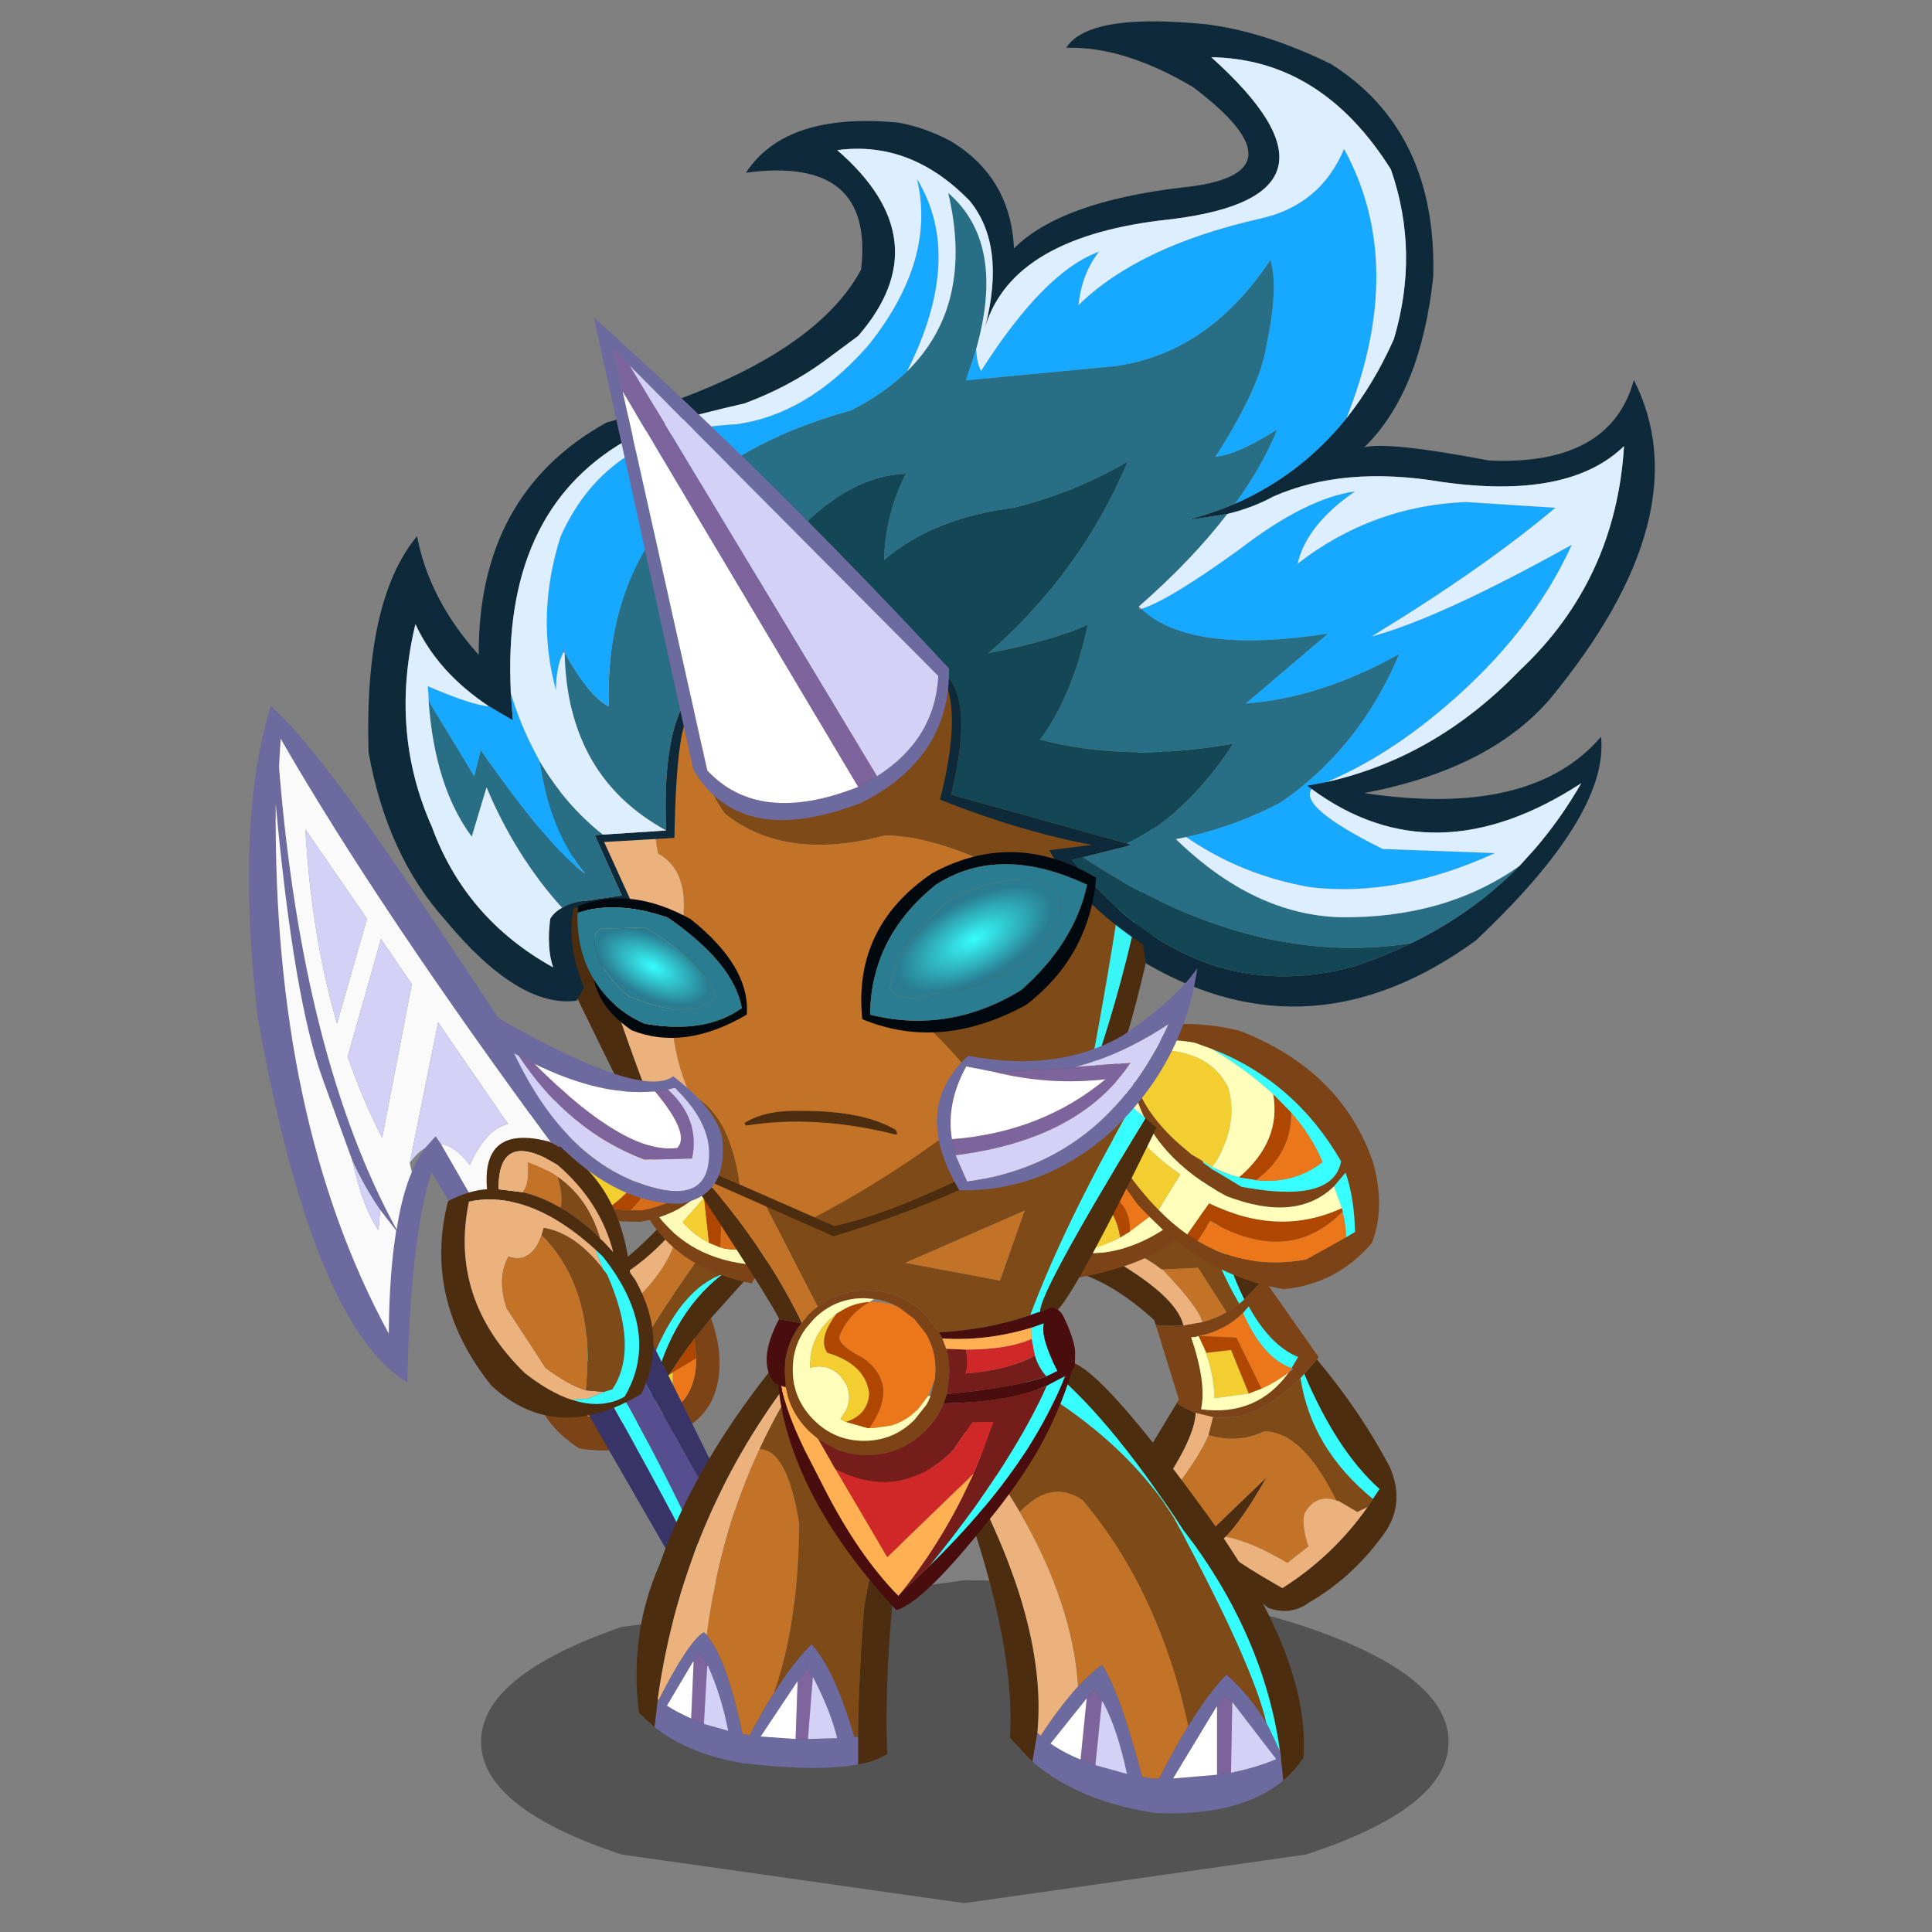 <svg xmlns:ffdec="https://www.free-decompiler.com/flash" xmlns:xlink="http://www.w3.org/1999/xlink" ffdec:objectType="frame" height="90" width="90" xmlns="http://www.w3.org/2000/svg"><rect width="100%" height="100%" fill="#808080" stroke="none"/><use ffdec:characterId="22" height="87.65" transform="translate(8.8 1)" width="68.25" xlink:href="#a"/><defs><g id="a" transform="translate(-8.8 -1)"><use ffdec:characterId="1" height="8.3" transform="matrix(.962 0 0 1.812 22.41 73.616)" width="46.85" xlink:href="#b"/><use ffdec:characterId="3" height="56.4" transform="translate(50.3 53.45) scale(.383)" width="38.5" xlink:href="#c"/><use ffdec:characterId="5" height="32.25" transform="translate(49.85 47.7) scale(.383)" width="37.6" xlink:href="#d"/><use ffdec:characterId="7" height="55.55" transform="translate(44.4 63.2) scale(.383)" width="42.65" xlink:href="#e"/><use ffdec:characterId="9" height="44.55" transform="translate(23.05 50.5) scale(.383)" width="33.5" xlink:href="#f"/><use ffdec:characterId="11" height="107.85" transform="translate(11.6 32.9) scale(.383)" width="61.35" xlink:href="#g"/><use ffdec:characterId="13" height="50" transform="translate(29.65 63.2) scale(.383)" width="36.3" xlink:href="#h"/><use ffdec:characterId="15" height="72.35" transform="translate(31.05 47.3) scale(.383)" width="59.6" xlink:href="#i"/><use ffdec:characterId="21" height="147.75" transform="translate(17.15 1) scale(.383)" width="156.5" xlink:href="#j"/></g><g id="m" fill-rule="evenodd"><path d="m16.5.2.05-.2.2.1q.75.4 1.5.95.05 6.9 4 15.15L20 18.5Q15.65 9.6 16.5.2m12.35 25.6q5.25 6.25 8.85 13.05 1.8 4.1-.35 7.65-3.85 5.6-9.45 8.85-2.25 1.65-5 .65l-7.8-6.4-.8-1.65-3.55-.1-1.7-4.2-.15-7.75 2.9-4.8q1.05.7 2.1 1.1l.2.1q-.1 3-4.2 9.05l1.15 5.15h1l4.2-.15 6.45-6.2q-2.85 5.05-4.95 7.2l-.7.65h-.9q2.65 2.3 8.5 5.6Q30.8 49.7 35 43.75l.2-.3.45-.65v-.05l.8-1.2q-5.2-4.65-9.15-14l.05-.05 1.5-1.7m-19.6-4.2-.2-.6Q4.6 16.95.4 15.45L0 14.9l1.6-2.6q10.1 5.35 11 9.35-1.65.15-3.35-.05" fill="#4c2d0f"/><path d="m22.25 16.2.55.4 6.25 8.9-.2.3-1.5 1.7-.05.05-.25.3-.2.2Q21.4 33.5 16.2 32.8l-2.1-.5-.2-.1q-1.05-.4-2.1-1.1l.25-.45-2.8-9.05q1.7.2 3.35.05l2.3-.4q1.55-.4 2.95-1.2L19.4 19l.6-.5 2.25-2.3m-7.7 6.75-.15-.05-.3.15-.55.05q1.9 5.6 1.2 8.75 6.75.9 10.65-4.45l.6-.45-.25-.1.8-1.35q-3.4-1.4-6-6.15l-.7.8q-2.15 2.1-5.3 2.8" fill="#7c4317"/><path d="m2.35 11 1.2-1.95 7-6.7L15.15.7Q13.7 9.3 19.4 19l-1.55 1.05-3.45-5.4-4.35.2h-.1Q7.55 12.9 2.35 11m13.3 24 .55-2.2q5.2.7 10.65-4.75 1.3 8.55 8.8 14.7v.05l-.45.65-.2.3-1.25.6-2.2-1.3-.35-.1q-4.15-8.45-8.8-8.4-3.1 1.5-6.75.45" fill="#7e4a18"/><path d="M15.15.7 16.5.2q-.85 9.4 3.5 18.3l-.6.5Q13.7 9.3 15.15.7m4.7 19.45.7-.8q2.6 4.75 6 6.15l-.8 1.35q-3.45-1.2-5.9-6.7m15.8 22.6q-7.5-6.15-8.8-14.7l.2-.2.25-.3q3.95 9.35 9.15 14l-.8 1.2" fill="#37fefe"/><path d="M14.55 22.95q3.15-.7 5.3-2.8 2.45 5.5 5.9 6.7l-.35.55q-1.7 1.25-3.3 1.95l-3.05-6.2-4.5-.2" fill="#ec771b"/><path d="M14.45 22.95h.1l4.5.2 3.05 6.2-1.55.6-2.15-5.3-3.05.35v-.1l-.9-1.95" fill="#b04700"/><path d="m15.35 25 3.05-.35 2.15 5.3-4.15.55q-.15-3.05-1.05-5.5" fill="#f3ce31"/><path d="m14.1 23.05.35-.1.9 1.95v.1q.9 2.45 1.05 5.5l4.15-.55 1.55-.6q1.6-.7 3.3-1.95-3.9 5.35-10.65 4.45.7-3.15-1.2-8.75l.55-.05" fill="#fffebb"/><path d="m10.05 14.85 4.35-.2 3.45 5.4q-1.4.8-2.95 1.2-.4-1.75-4.85-6.4m2 31.65v-5.65q2.6-3.5 3.6-5.85 3.65 1.05 6.75-.45 4.65-.05 8.8 8.4-2.5-.85-3.85 1.55-.4 1.25.4 3.85l.1.15-2.6 2.05Q21 48 17.75 47.35q2.1-2.15 4.95-7.2l-6.45 6.2-4.2.15" fill="#c37328"/><path d="m1.6 12.3.75-1.3q5.2 1.9 7.6 3.85h.1q4.45 4.65 4.85 6.4l-2.3.4q-.9-4-11-9.35m14.6 20.5-.55 2.2q-1 2.35-3.6 5.85v5.65h-1L9.9 41.35q4.1-6.05 4.2-9.05l2.1.5m15 10.15.35.1 2.2 1.3 1.25-.6q-4.2 5.95-10.35 9.85-5.85-3.3-8.5-5.6h.9l.7-.65q3.25.65 7.5 3.2l2.6-2.05-.1-.15q-.8-2.6-.4-3.85 1.35-2.4 3.85-1.55" fill="#ecb27e"/></g><g id="n" fill-rule="evenodd"><path d="m32.95 16.7.05.1v-.15l-.05.05Q27.3 6.95 17.25 3.05L15.2 2.3q-4.9-1-9.35 1.25l-.6.3-.05.05-.4 1.05Q3 10.4 6.7 17.65q1.95 2.85 4.05 4.95 1.65 1.7 3.5 3l1.25.8q6 3.55 13.2 2.25l4.85-2.7 1.1-.65q-.1-4.2-1.15-7.2l-1.4 1.65q-4.6 4.45-13.05 1.2-8.95-4.75-11.1-12.4l-.2-.6q-.45-1.95-.5-4 .5 6.15 6.85 11.35l.65.55 2.5 1.8 3.6 2.15q11.15 2.1 12.1-3.1M6.1 19.05Q1.25 11.35 4 2.8q6.75-4.3 16.55-2Q33.1 5.65 36.9 17q1.45 5.4-.2 9.65-4.3 5-10.7 5.6-7-1.1-13.05-5.85l-.15-.1v-.05Q8.5 29.7 0 31l1.25-3.15q5.05.4 10.05-2.8l-1.65-1.6L8.25 22 6.1 19.05" fill="#7c4317"/><path d="M32.95 16.7q-.95 5.2-12.1 3.1l-3.6-2.15.05-.25q1.65.85 3.2 1.2l.05.05 1.9.3.15.05q4.65.5 8.1-2.2-1.3-3.15-3.8-6l-2.2-2.25q-3.1-2.9-7.45-5.5 10.05 3.9 15.7 13.65m-.85 3.05 1.4-1.65q1.05 3 1.15 7.2l-1.1.65q0-1.45-.4-3.05v-.05l-.1-.45-.95-2.65" fill="#37ffff"/><path d="m33.55 25.95-4.85 2.7q-7.2 1.3-13.2-2.25l1.55-2.45q9.5 5.55 16.05-1.1l.05.05q.4 1.6.4 3.05M4.9 20.55l1.2-1.5L8.25 22l1.4 1.45-2.4 1.8q.15-2.85-2.35-4.7m22-9.75q2.5 2.85 3.8 6-3.45 2.7-8.1 2.2 4.3-3.2 4.3-8.2" fill="#ec771b"/><path d="m15.5 26.4-1.25-.8 2.65-3.8q8.45 4.15 16.15.6l.1.45h-.05q-6.55 6.65-16.05 1.1L15.5 26.4m9.2-17.85 2.2 2.25q0 5-4.3 8.2l-.15-.05-1.9-.3q5.15-4.4 4.15-10.1" fill="#b04700"/><path d="m14.75 15.85-.65-.55Q7.75 10.1 7.25 3.95q.05 2.05.5 4l-2.5-4.1.6-.3q10.5-1.8 13.4 4.25 1.3 4.7-1.95 9.6l-2.55-1.55m-4 6.75q-2.1-2.1-4.05-4.95Q3 10.4 4.8 4.95q0 7.35 8.6 13.35l-2.65 4.3M1.4 27.55Q2.75 24.2 4.05 22q1.55.95 2.05 3.95-2.35 1.3-4.7 1.6" fill="#f3ce31"/><path d="m7.75 7.95.2.6q2.15 7.65 11.1 12.4 8.45 3.25 13.05-1.2l.95 2.65q-7.7 3.55-16.15-.6l-2.65 3.8q-1.85-1.3-3.5-3l2.65-4.3q-8.6-6-8.6-13.35l.4-1.05.05-.05 2.5 4.1m-1.9-4.4Q10.3 1.3 15.2 2.3l2.05.75q4.35 2.6 7.45 5.5 1 5.7-4.15 10.1l-.05-.05q-1.55-.35-3.2-1.2 3.25-4.9 1.95-9.6-2.9-6.05-13.4-4.25m-4.6 24.3.15-.3q2.35-.3 4.7-1.6l1.15-.7 2.4-1.8 1.65 1.6q-5 3.2-10.05 2.8" fill="#fffebb"/><path d="m4.05 22 .85-1.45q2.5 1.85 2.35 4.7l-1.15.7q-.5-3-2.05-3.95" fill="#b04800"/></g><g id="o" fill-rule="evenodd"><path d="m9.85.05 4.45.6q3.8.9 16.55 18.5Q43.55 36.7 42.6 48.8q-1.05 1.55-2.45 2.75l-.3-2.85v-.2l-.1-.55q-2-14.25-11.85-27l-.95-1.45Q17.35 5.2 9.85.05m-.2 49.2-2.55-2.7-.2-.25Q7.7 34.2 0 13.75q0-1.2.15-2.35 11.45 20.05 10.1 34.3v.05l-.6 3.5" fill="#4c2d0f"/><path d="M40.15 51.55q-5.3 4.4-15.55 3.95-9.35-1.4-14.95-6.25l.6-3.5.4.35q2.35-3.6 4.55-6 1.5-1.6 2.9-2.65 2.15 3.2 4.9 13.65h.2l1.05.2h.8q1.85-3.65 3.55-6.4 2.45-4 4.65-6.25 2.9 2.6 4.85 5.9l.35.65 1.3 2.75.1.55v.2l.3 2.85m-21.85-9.4-.2-.35v.05l-.9-1.35-.95 1.05v-.05.05l-4.4 5.5q1.55 1.1 3.65 1.95l.15.05 1.65.65h.05l3.8 1.05q-1.15-5.4-2.85-8.6m13.8.45v-.15l-.05.1-5.3 8.75 5.35-.45 1.7-.25q3-.6 5.5-1.65l-5.3-6.9-.05-.1V42l-.85-.8-1 1.4" fill="#6c6a9e"/><path d="m16.25 41.55.95-1.05.9 1.35-.8 7.85-1.65-.65-.15-.05.75-7.45m15.85 9.3V42.6l1-1.4.85.8v.05l-.15 8.55-1.7.25" fill="#7d649c"/><path d="m18.1 41.85.2.3q1.7 3.2 2.85 8.6l-3.8-1.05h-.05l.8-7.85m15.9.2 5.3 6.9Q36.8 50 33.8 50.6l.15-8.55H34" fill="#d3d1f5"/><path d="M16.25 41.55 15.5 49q-2.1-.85-3.65-1.95l4.4-5.5m15.8 1 .05.05v8.25l-5.35.45 5.3-8.75" fill="#fff"/><path d="M.9 8.4q.85-2.5 2.55-4.6l2.9-2.1q14 7.45 20.55 17.95 9.6 17.8 11.2 24.9-1.95-3.3-4.85-5.9-2.2 2.25-4.65 6.25-3.5-16.3-12.85-27.45-3.85-2.6-7.65 1.45l-.05-.1Q5.05 13.7.9 8.4" fill="#7e4a18"/><path d="M8.1 18.9q3.8-4.05 7.65-1.45Q25.1 28.6 28.6 44.9q-1.7 2.75-3.55 6.4h-.8l-1.05-.2H23q-2.75-10.45-4.9-13.65-1.4 1.05-2.9 2.65-.65-10.05-7.1-21.2" fill="#c37328"/><path d="M.15 11.4q.25-1.55.75-3 4.15 5.3 7.15 10.4l.05.1q6.45 11.15 7.1 21.2-2.2 2.4-4.55 6l-.4-.35v-.05Q11.6 31.45.15 11.4" fill="#ecb27e"/><path d="M6.35 1.7 8.9.25l.95-.2q7.5 5.15 17.1 19.45l.95 1.45q9.85 12.75 11.85 27l-1.3-2.75-.35-.65q-1.6-7.1-11.2-24.9Q20.35 9.15 6.35 1.7" fill="#37fefe"/></g><g id="p" fill-rule="evenodd"><path d="M26.3 28.45q.65 1.9.9 3.5.9 7.35-4.45 10.15-6.6 3.3-12.5 2.2Q.4 37.9 9.2 27.4q-.5 1.45-.45 3.3-1.7 1.15-1.3 6.05.75 2.05 1.7 2.6 5.3 3 10.6 1.1l1-.35.15-.1.2-.05q3.4-1.8 3.4-6.6l-.2-2.4 2-2.5" fill="#7c4317"/><path d="m24.8 13.55-2.1 3.1-.35.45q-5.2 6.4-12.5 8.85l.9-1.15q6.75-3.85 12.4-11.1l.45-.35 1.2.2m7.8 6.65.45.75-6.75 7.5-2 2.5q-1.5 1.95-2.65 3.75l-.45.65q-1.1 1.75-1.8 3.25l-.5.25q2.05-10.5 8.75-15.7l.85-.65q1.85-1.35 4.1-2.3" fill="#4c2d0f"/><path d="M14.8 38.8q1-5.75 14-23.1l2.6 2.3 1.2 2.2q-2.25.95-4.1 2.3l-.85.65q-6.65 2.4-10.4 16.1l-2.45-.45" fill="#7e4a18"/><path d="m22.35 17.1.35-.45 2.1-3.1 2.1.35 1.9 1.8q-13 17.35-14 23.1l-.35-.15-.25-.1q-1.4-.7-2.9-2.1-1.75-1.95-2.3-3.9v-.1q12.65-8 13.35-15.35" fill="#c37328"/><path d="M9.85 25.95q7.3-2.45 12.5-8.85-.7 7.35-13.35 15.35l-.2-1-.05-.75q-.05-1.85.45-3.3l.15-.45.5-1" fill="#ecb27e"/><path d="m18.9 38.85-1.65.4q3.75-13.7 10.4-16.1-6.7 5.2-8.75 15.7" fill="#37ffff"/><path d="m21.65 35.05 2.85-1.7q0 4.8-3.4 6.6.55-.6.55-4.9" fill="#ec771b"/><path d="m14.2 38.55.25.1.35.15 2.45.45 1.65-.4.5-.25q.7-1.5 1.8-3.25l.45-.3q0 4.3-.55 4.9l-.2.05-.15.1-1 .35q-5.3 1.9-10.6-1.1l5.05-.8" fill="#f3ce31"/><path d="M9 32.45v.1q.55 1.95 2.3 3.9 1.5 1.4 2.9 2.1l-5.05.8q-.95-.55-1.7-2.6-.4-4.9 1.3-6.05l.05.75.2 1m15.5.9-2.85 1.7-.45.3.45-.65q1.15-1.8 2.65-3.75l.2 2.4" fill="#b04700"/><path d="M22.3 2.65q-1.05-.7-2.4-1.25Q8.9-.9 3.05 4.75 1.85 6 3 8.05L4.1 9.6q1.2 1.45 3.25 3.15 2.2 1.8 6.35 2.4l2.65.2h1.5l1-.2 1-.3q2.85-.9 4.75-3.05 1.25-1.45 2.05-3.3-.75-3.3-3.8-5.45l-.55-.4m10.2 19.4-1.25 2.2q-8.45-1.65-12.4-7.7l-.35.05-.8.15q-8.4.05-12.05-2.95Q2 10.75.65 8.4-.65 6.05.7 4.6 7.4-1.85 20.05.75q1.75.75 3.15 1.7 3.65 2.5 4.6 6.45l-.05.1-.2.45-.1.2-2 3.05q-2.2 2.45-5.45 3.5 4.4 5.55 12.5 5.85" fill="#7c4317"/><path d="M22.3 2.65 21.75 4l-.1.25Q11.95 2.85 4.1 9.6L3 8.05Q1.85 6 3.05 4.75 8.9-.9 19.9 1.4q1.35.55 2.4 1.25m5.15 7 .85 1.1-.55.6-2.3 2.5-2.6 2.95q1.35 1.55 3.2 2.5l1.35.55q1.45.55 5.6.05l.5 1.2-1 .95q-8.1-.3-12.5-5.85 3.25-1.05 5.45-3.5l2-3.05" fill="#fdfbb7"/><path d="M4.1 9.6q7.85-6.75 17.55-5.35-3.35 7.85-7.95 10.9-4.15-.6-6.35-2.4Q5.3 11.05 4.1 9.6m21.95 9.7q-1.85-.95-3.2-2.5l2.6-2.95.6 5.45" fill="#f3ce31"/><path d="M16.5 15.35q3.85-3.85 6.35-12.3 3.05 2.15 3.8 5.45-.8 1.85-2.05 3.3-1.9 2.15-4.75 3.05l-1 .3-1 .2H16.5m11.8-4.6 1.3 1.75 3.4 7.4q-4.15.5-5.6-.05l.35-8.5.55-.6" fill="#d76d19"/><path d="m21.65 4.25.1-.25.55-1.35.55.4q-2.5 8.45-6.35 12.3h-.15l-2.65-.2q4.6-3.05 7.95-10.9m6.1 7.1-.35 8.5-1.35-.55-.6-5.45 2.3-2.5" fill="#b04700"/></g><g id="q" fill-rule="evenodd"><path d="m37.4 53.95-.15-.15Q15.75 24.65 3.85 3.95l-.2 3.45q2.85 35.3 14.3 56.25.65-4.2 1.85-7 .7-1.7 1.6-2.9l1.3-1.45.65.95 4.85 8.45.45.6-2.15 1.55-.05-.05-4.25-7.15q-2.55 7.9-2.95 25.6Q7.75 75.3 1.05 37.8-1.7 13.95 2.65 0q5.15 4.3 18.3 23.85 13.1 19.5 15.15 23.1l.2.4 2.85 5.4-1.85 1.05.1.15M17.9 63.8l.05-.15-.1.05-1.9-2.45q-1.8-2.6-3.35-5.9L8.95 45.3q-3.5-9.6-5.7-33.4Q2.9 50.4 17 76.3q.05-7.25.9-12.5" fill="#6c6a9e"/><path d="M60.6 104.5 43.9 74.6q-3.8-16.2-6.2-19.9l-.3-.75-.1-.15 1.85-1.05.65 1.25q3.4 6.6 6.95 18.8l14.6 29.5-.75 2.2m-4.1 3.35q-1.35.05-3.05-.6l-16.2-28.1-10.75-15.3 2.15-1.55L39.9 77.5l.1.1q8.45 14.55 16.5 30.25" fill="#393468"/><path d="M60.6 104.5q-1.2 2.65-3.3 3.2-7.85-17.65-16.2-31.15l-.05.05L29.5 61.75l6.8-4.5-.2-2.8 1.15-.65.15.15.3.75q2.4 3.7 6.2 19.9l16.7 29.9" fill="#574e90"/><path d="m41.05 76.6.05-.05q8.35 13.5 16.2 31.15l-.8.15Q48.45 92.15 40 77.6l.35-.3.7-.7" fill="#37feff"/><path d="M29.5 61.75 41.05 76.6l-.7.7-.45.2-11.25-15.2.85-.55" fill="#37fdfe"/><path d="m37.25 53.8-1.15.65.2 2.8-6.8 4.5-.85.55-.45-.6-4.85-8.45q1.7.2 3.5 2.55 2.05-4.45 4.65-5L23 38.45l-3.45 17.1.25 1.1q-1.2 2.8-1.85 7Q6.5 42.7 3.65 7.4l.2-3.45q11.9 20.7 33.4 49.85m-22.9-27.95-7.5-10.9Q7.6 27.9 10.7 38.6l3.65-12.75m5.45 7.95-3.75-5.5L12 42.6q1.8 5.25 4.2 9.9l3.6-18.7m-1.9 30q-.85 5.25-.9 12.5Q2.9 50.4 3.25 11.9q2.2 23.8 5.7 33.4l3.65 10.05q1.15 5.45 3.15 8.4l.2-2.5 1.9 2.45.05.1" fill="#fafafa"/><path d="M14.35 25.85 10.7 38.6Q7.6 27.9 6.85 14.95l7.5 10.9m5.45 7.95-3.6 18.7q-2.4-4.65-4.2-9.9l4.05-14.3 3.75 5.5m-.25 21.75L23 38.45l8.5 12.35q-2.6.55-4.65 5-1.8-2.35-3.5-2.55l-.65-.95-1.3 1.45q-.95.55-1.85 1.8m-6.95-.2q1.55 3.3 3.35 5.9l-.2 2.5q-2-2.95-3.15-8.4" fill="#d3d1f5"/><path d="M37.9 61q2.45 1.4 4.8 3.75l.35.3 1.25 1.35q-1.55-6.1-6.75-10.6-7.25-4.5-7.2 2.95l2.9.35q2.35.55 4.65 1.9m4.25 5.1q-8.05-7.35-15.4-5.85-2.45 11.85 6.8 20.85 3.05 2.4 5.7 3.25h.05q3.6 1.2 6.4-.4 4.55-7.85-2.65-17l-.9-.85m-13.2-7.35q-.7-7.95 7.55-5.8 8.65 4.35 9.85 15.95l.25.35.4.55q4 7.2.7 13.85-10.35 6.2-18.2-1-8.35-10.4-5.3-22.45 2.6-1.35 4.75-1.45" fill="#4c2d0f"/><path d="M42.7 64.75q-1.45-4.9-5.15-7.5-1.6-1.1-3.65-1.8.15 2.85-.65 3.65l-2.9-.35q-.05-7.45 7.2-2.95 5.2 4.5 6.75 10.6l-1.25-1.35-.35-.3m.35 3.7q-3.35-4.35-7.2-5l-.25.85q-1.2 3.5-4.05 2.65-1.45 2.75-.2 6.3l4.7 7.2q2.75 2.1 4.95 2.75l2.2.2-1.95.8-2 .15q-2.65-.85-5.7-3.25-9.25-9-6.8-20.85 7.35-1.5 15.4 5.85l.9 2.35" fill="#ecb27e"/><path d="M37.55 57.25q.75 2.45.35 3.75-2.3-1.35-4.65-1.9.8-.8.65-3.65 2.05.7 3.65 1.8M35.6 64.3q6.65 6.65 5.4 18.9-2.2-.65-4.95-2.75l-4.7-7.2q-1.25-3.55.2-6.3 2.85.85 4.05-2.65" fill="#c37328"/><path d="M37.55 57.25q3.7 2.6 5.15 7.5-2.35-2.35-4.8-3.75.4-1.3-.35-3.75M35.6 64.3l.25-.85q3.85.65 7.2 5l.5.65q3.95 8.95.65 14l-1 .3-2.2-.2q1.25-12.25-5.4-18.9" fill="#7e4a18"/><path d="m43.2 83.4 1-.3q3.3-5.05-.65-14l-.5-.65-.9-2.35.9.85q7.2 9.15 2.65 17-2.8 1.6-6.4.4h-.05l2-.15 1.95-.8" fill="#37fbfa"/></g><g id="r" fill-rule="evenodd"><path d="M20.75.15Q5.9 18.25 2.6 41.5v.2l-.4 3.35L.3 43.3q-1.2-9.6 2.5-18Q6.9 13.5 16.3 1.65q2.3-1.2 4.45-1.5m14.35 9.9 1.2 2.6q-2.9 5.1-4.8 13.45-1.4 13.3-1 22.2-1.3.9-3.55 1.3v-3.4q.05-6.55.7-15.3Q29 20.65 35.1 10.05" fill="#4c2d0f"/><path d="m2.6 41.7.1.05q3.65-7.2 5.5-8.25l.35.35.25.35q2.3 3 4.1 11.7h.15l.7.15 1.9-3.45 1.1-1.75q2.25-3.6 4.55-5.9 2.85 3.2 5.2 11.3l.45-.05v3.4h-.05q-4.8.9-13.9-.15-6.65-1.1-10.8-4.4l.4-3.35m18.25 4.8 3.55-.1q-.7-3.05-2.75-7.1l-.2-.35-.7-1.1-1.15 1.6-4.5 6.75 4.25.3h1.5m-13.9-9.4v-.15l-.05.1-3.2 5.4q1.35.85 2.95 1.55l.1.05 1.45.6.1.05 2.85.8q-.8-4.2-2.45-7.9l-.1-.15v.05l-.95-1.45-.7 1.05" fill="#6c6a9e"/><path d="M20.85 46.5h-1.5l.25-7.05 1.15-1.6.7 1.1-.6 7.55M6.65 44l.3-6.9.7-1.05.95 1.45v.1l-.4 7.05-1.45-.6-.1-.05" fill="#7e659d"/><path d="m21.45 38.95.2.35q2.05 4.05 2.75 7.1l-3.55.1.6-7.55M8.7 37.6q1.65 3.7 2.45 7.9l-2.85-.8-.1-.05.4-7.05h.1" fill="#d3d1f5"/><path d="m19.35 46.5-4.25-.3 4.5-6.75-.25 7.05M6.9 37.05l.05.05-.3 6.9q-1.6-.7-2.95-1.55l3.2-5.4" fill="#fff"/><path d="M8.55 33.85q1.5-12.1 6.4-22.6 3.4 0 4.85 9.05-.1 12.25-3.05 20.55l-1.1 1.75-1.9 3.45-.7-.15h-.15q-1.8-8.7-4.1-11.7l-.25-.35" fill="#c37328"/><path d="M14.95 11.25q2.7-5.85 6.5-11.2 2.5-.2 4.75.95 4.45 2.15 6.25 4.5 1.25 1.6 2.65 4.55-6.1 10.6-7.45 20.85-.65 8.75-.7 15.3l-.45.05q-2.35-8.1-5.2-11.3-2.3 2.3-4.55 5.9 2.95-8.3 3.05-20.55-1.45-9.05-4.85-9.05" fill="#7e4a18"/><path d="M20.75.15 21 .1l.45-.05q-3.8 5.35-6.5 11.2-4.9 10.5-6.4 22.6l-.35-.35q-1.85 1.05-5.5 8.25l-.1-.05v-.2Q5.9 18.25 20.75.15" fill="#ecb27e"/></g><g id="s" fill-rule="evenodd"><path d="m58.25 12.5 1.35 1.15q-9.55 19.55-12 22.15-.35-.25-.75-.35l-1.4.6q-.35-1.95 12.8-23.55M13.7 36.95q-.75-1.8-12.15-19.2L.15 15q10.95 11.2 16.3 22.4l-.05.05-2.7-.5" fill="#4c2d0f"/><path d="M18.4 35.45q2.55-2 5.95-2 4.15 0 7.1 2.9l1.7 2.2.4.75.45 1.2v.05q.4 1.35.4 2.85l-.3 2.65-.05.15-.35 1q-.75 1.85-2.25 3.35-1.45 1.45-3.2 2.2-1.8.75-3.9.75-2.05 0-3.8-.75l-2.1-1.2-1.15-1q-2.3-2.3-2.8-5.3l-.15-1.85q0-3.35 2.05-5.95l.05-.05.85-1.05q.5-.5 1.05-.9h.05m6.85-.95L24 34.4q-3.55 0-6.1 2.55l-.55.65-.35.4q-1.65 2.2-1.65 5.05 0 1.35.35 2.55.6 2 2.2 3.6 2.55 2.55 6.1 2.55 3.6 0 6.15-2.55l1.5-1.9.45-.95.55-2.2.05-1.1q0-2.45-1.2-4.4l-1.35-1.7-1.85-1.4q-1.4-.85-3.05-1.05" fill="#7c4317"/><path d="m3.1 5.75 7.95-2.85Q26.3-2.15 45.4 1.6q9.2 4.35 11.15 9.45-8.25 14.55-12.3 25.4l-.3.1q-5.05 1.7-10.8 2l-1.7-2.2q-2.95-2.9-7.1-2.9-3.4 0-5.95 2L3.1 5.75M29.05 30.1l11.5 2.15 3-8.5-14.5 6.35" fill="#7e4a18"/><path d="M.15 15q-.9-5.5 2.95-9.25l15.3 29.7h-.05q-.55.4-1.05.9l-.85 1.05Q11.1 26.2.15 15m28.9 15.1 14.5-6.35-3 8.5-11.5-2.15" fill="#c37328"/><path d="m56.55 11.05 1.7 1.45Q45.1 34.1 45.45 36.05l-.35.1-.85.3q4.05-10.85 12.3-25.4M44.8 41.4l-.4-2.05-.05-1.35 1.55-.55q-.45 1.7 1.65 5.8l-1.35.65q-.95-1.05-1.4-2.5M31.9 67.05q6.15-7.5 10.25-14.3 2.4-3.95 4.1-7.7l2.25-1.2q-1.75 4.4-4.6 8.9-4.6 7.1-12 14.3" fill="#37ffff"/><path d="M47.6 35.8q.55.4.9 1.3l.25.55q.95 2.25.95 3.45l-.05 1.7q-.3.2-.35.5-1.45 4.8-4.05 9.45-2.45 4.25-5.85 8.4-8.05 10.2-11.45 11.2-9.25-9.95-12.6-19.6-1.4-3.9-1.75-7.75l.15-.05-.15-.05h-.1l-.35-.15q-2.15-2.6.45-7.65l.1-.15 2.7.5q-2.05 2.6-2.05 5.95l.15 1.85-.55-.2q.6 3.15 2.8 7.7l2.35 4.6q4.25 8.35 9.1 13.25l.05-.05.25-.3 3.4-3.2q7.4-7.2 12-14.3 2.85-4.5 4.6-8.9l-2.25 1.2Q42.2 46.8 36.1 47.1l-2.4.1.35-1 .05-.15q8.25-.75 12.1-2.15l1.35-.65q-2.1-4.1-1.65-5.8l-1.55.55q-5.45 1.65-10.8 1.3l-.4-.75q5.75-.3 10.8-2l.3-.1.85-.3.35-.1 1.4-.6q.4.1.75.35" fill="#4a0d0d"/><path d="m18.45 51.55 2.1 1.2q1.75.75 3.8.75 2.1 0 3.9-.75 1.75-.75 3.2-2.2 1.5-1.5 2.25-3.35l2.4-.1q6.1-.3 10.15-2.05-1.7 3.75-4.1 7.7-4.1 6.8-10.25 14.3l-3.4 3.2q5.3-6.6 8.8-14.45l.2-.5 1.05-2.55 1.2-3.3-2.55.05-2.25 3.25q-2.75 3-6.65 3.85-3.65.7-7.75-1.4l-.05-.05-2.05-3.6m15.65-5.5.3-2.65q0-1.5-.4-2.85l2.4.1q.4 1.8-.05 2.9 5.05-.35 8.45-2.15.45 1.45 1.4 2.5-3.85 1.4-12.1 2.15" fill="#751d1a"/><path d="M44.8 41.4q-3.4 1.8-8.45 2.15.45-1.1.05-2.9 5.1 0 8-1.3l.4 2.05M20.55 55.2q4.1 2.1 7.75 1.4 3.9-.85 6.65-3.85l2.25-3.25 2.55-.05-1.2 3.3-1.05 2.55-.2.5-10.45 10.1-6.3-10.7" fill="#d02828"/><path d="M14.5 45.25q.5 3 2.8 5.3l1.15 1 2.05 3.6.05.05 6.3 10.7L37.3 55.8q-3.5 7.85-8.8 14.45l-.25.3-.05.05q-4.85-4.9-9.1-13.25l-2.35-4.6q-2.2-4.55-2.8-7.7l.55.2m19.5-4.7v-.05l-.45-1.2q5.35.35 10.8-1.3l.05 1.35q-2.9 1.3-8 1.3l-2.4-.1" fill="#ffb053"/><path d="m28.3 35.55 1.85 1.4 1.35 1.7q1.2 1.95 1.2 4.4l-.05 1.1-.8 2.1-1.3 1.7-.75.65q-1.15.9-2.55 1.3l-2.15.3h-.45q3.75-5.35-.8-8.55-3.2-1.65-2.8-2.7 1.05-2.6 3.65-4.1h.4q1.75 0 3.2.7" fill="#ec771b"/><path d="M24.65 50.2h-.2l-2.65-.75q2.7-.85 2.85-3.5-.5-3.55-5.1-4.9-1.2-1.75 1.15-4.8l.95-.55q1.35-.75 3.05-.85-2.6 1.5-3.65 4.1-.4 1.05 2.8 2.7 4.55 3.2.8 8.55" fill="#b04700"/><path d="m21.8 49.45-.65-.35.55-.85q.5-.8.5-1.8 0-1.1-.55-1.9l-.55-.75q-1.1-1.1-2.65-1.1l-1 .15v-.35q0-2.75 1.75-4.85l.5-.55 1-.85q-2.35 3.05-1.15 4.8 4.6 1.35 5.1 4.9-.15 2.65-2.85 3.5" fill="#f3ce31"/><path d="m32.1 46.35-.45.95-1.5 1.9Q27.6 51.75 24 51.75q-3.55 0-6.1-2.55-1.6-1.6-2.2-3.6-.35-1.2-.35-2.55 0-2.85 1.65-5.05l.35-.4.55-.65q2.55-2.55 6.1-2.55l1.25.1-.55.35q-1.7.1-3.05.85l-.95.55-1 .85-.5.55q-1.75 2.1-1.75 4.85v.35l1-.15q1.55 0 2.65 1.1l.55.75q.55.8.55 1.9 0 1-.5 1.8l-.55.85.65.35 2.65.75h.65l2.15-.3q1.4-.4 2.55-1.3l.75-.65 1.3-1.7.25.1" fill="#fffebb"/></g><g id="t" fill-rule="evenodd"><path d="M96.65 87.25q1.3 3 2.05 6.4-4.8 27.85-9 36.8-5.95 5.7-14.85 10.35-8.75 4.1-18.25 6.95l-21.7-9.6-13.7-28q-1.45-12 1.45-21.05 2.4 17.95 11.1 40.8l3.15 7.9 8.3 3.65 9.1 4 2.4 1.05q7.35-1.6 18.7-7.4 8-4.35 11.6-8.35l.2-.25.2-.55q7.6-21.35 9.25-42.7M45.75 134q2.5-1.65 7.1-1.5 7.4 0 11.3 2.3.45.7-.15.55-9.65-2.4-18.05-1.05l-.2-.3" fill="#4c2d0f"/><path d="M65.05 67.1q10.25 1.4 20.5 7.7 5.1 3.15 8.4 7.75-.55 16.2-6.55 47.4l-.2.55-.2.25q-3.6 4-11.6 8.35-11.35 5.8-18.7 7.4l-2.4-1.05q10.55-5.5 21.1-13.95-1.9-4.3-9.15-10.9 8.5-5.4 13.8-16-10.6-5.6-17.2-5.6-12.05 3.2-19.4-2.6-4.5-5.8-2-15.8 6.4-10.95 23.6-13.5M39.1 130.45q4.85 2.15 6.1 11l-8.3-3.65-3.15-7.9q3.1-.45 5.35.55" fill="#7e4a18"/><path d="M40.15 70.85q12.45-5.45 24.9-3.75-17.2 2.55-23.6 13.5-2.5 10 2 15.8 7.35 5.8 19.4 2.6 6.6 0 17.2 5.6-5.3 10.6-13.8 16 7.25 6.6 9.15 10.9-10.55 8.45-21.1 13.95l-9.1-4q-1.25-8.85-6.1-11-3.55-8.05-1.45-17.85 2.3-8.8-2.4-11.4-3.1-17.95 4.9-30.35m5.6 63.15.2.3q8.4-1.35 18.05 1.05.6.15.15-.55-3.9-2.3-11.3-2.3-4.6-.15-7.1 1.5" fill="#c37328"/><path d="M22.65 89.1q2.35-7.5 7.75-13 4.85-3.2 9.75-5.25-8 12.4-4.9 30.35 4.7 2.6 2.4 11.4-2.1 9.8 1.45 17.85-2.25-1-5.35-.55-8.7-22.85-11.1-40.8" fill="#ecb27e"/><path d="M93.95 82.55q1.55 2.15 2.7 4.7-1.65 21.35-9.25 42.7 6-31.2 6.55-47.4" fill="#38f6f5"/><path d="M119 48.25q3.35-4.2 5.75-9.6Q127.9 28.1 124.4 18q-8.45-13.45-21.85-13.65 18.7 16.8-4.85 19.7-19.3 2-22.65 13.1 2.55-9.95-1.9-15.35-7.15-7.35-16.1-6.15Q69.7 26.6 59.6 38.25l-4.25 3.15q-4.2 3.05-9.55 5.05-11.5 2.65-13.6 4.05-15.5 8.3-14.9 29.65l.05 1.55.25 3.3-2.9-1.7q-6.25-4.15-8.95-10-3.15 13.1 2 24.65 4.1 11.2 14.75 17.1-.8-2.3-.35-5.9.45-.8 1.45-1.35h.05q.55-.35 1.25-.55l.55-.15 5.4-.8-3.3-7.35 1-.05 7.7-.5q-.45-10.6 2.15-15.45.9-.9 1.95-1.45 5.5-3.3 13.35 1.95 9.4-5.95 15.5-4.8 4.85 2.6 1.7 15.4L92.3 100l.6.15-6 1.5-1.35.3q14.8 18.3 34.3 13 3.7-1.2 7.05-2.85 7.5-3.65 13.15-9.4l1.85-2.05q3.15-3.65 5.65-8-17.9 11.65-32.8.7l-.55-.4 2.4-.45q13.1-2.95 23.2-13.3l.35-.35q11.6-10.95 12.6-27.2Q146 58.2 130.55 56q-11.9-2-20.5 1.8-2.45 1.35-5.55 2.1l-4.9.75q3.05-.8 5.85-2 8-3.5 13.55-10.4M117.15 5.2Q130 13.35 129.55 31q-1.5 14.1-8.4 20.8 2.85-.75 15.2 1.6 14.75.65 17.6-9.8 8.25 16.4-10.2 38.8-7.35 8.55-22.6 11.45 20.35 3.05 28.8-6.85 1 9.5-15.25 24.8-19.9 14.45-39.95 2.85l-.15-.1-.35-2.25q-8.05-5.4-11.4-11.5l5.2-.65q-8.65-1.6-18.5-5.5 2.5-9.8.7-14.2-2.7-3.55-16.5 4.2-9.15-5.85-14.35-.7-1.9.85-2.15 15.35l-8.55.5 3.35 7.35-6.95.65H25v.05q-.9 4.5 1.25 9.65l-.9 1.6q-7.05.95-16-9.85Q2.3 101.4.05 88.9q-.55-18.55 5.9-26.3 1.45 7.7 7.5 14.45-.1-19.55 15.5-28.25 24.7-6.95 31-18.6 1.65-13.9-14-11.8 4.85-7.4 18.5-6.1 3.2.55 6.4 2.25 7.3 4.4 7.7 13.05 5.65-5.65 20.4-7.4 15.5-1.55 1.4-12.2-8.4-5-15.45-4.8Q87.65-1.1 102 .35q7.1.9 15.15 4.85" fill="#0d293a"/><path d="M126.9 112.1q-3.35 1.65-7.05 2.85-19.5 5.3-34.3-13l1.35-.3q20.55 13.55 40 10.45M92.3 100l-21.4-5.95q3.15-12.8-1.7-15.4-6.1-1.15-15.5 4.8-7.85-5.25-13.35-1.95Q51.75 55.6 65.4 55q-2.5 4.95-2.65 10.5 5.95-5.1 15.75-6.35 7.6-1.9 13.9-5.65-5.7 13.55-17 23.35 7.7-1.45 12.15-3.5-2 8.9-5.85 14 10.5 2.8 23.5.5-5.55 8.6-12.9 12.15" fill="#144756"/><path d="M105.45 58.65q-2.8 1.2-5.85 2l4.9-.75q-4.25 5.55-10.75 11.25v.4l.3-.1q5.95 5.6 22.7 3l-10 8.5q9.05-.65 18.65-6-4.8 11.4-14.35 18-5.45 2.9-11.55 4.25l-1.25.25q9.45 9.2 20 9.5 12.75.15 21.8-6.25-5.65 5.75-13.15 9.4-19.45 3.1-40-10.45l6-1.5-.6-.15q7.35-3.55 12.9-12.15-13 2.3-23.5-.5 3.85-5.1 5.85-14-4.45 2.05-12.15 3.5 11.3-9.8 17-23.35-6.3 3.75-13.9 5.65-9.8 1.25-15.75 6.35.15-5.55 2.65-10.5-13.65.6-25.05 26.5-1.05.55-1.95 1.45-2.6 4.85-2.15 15.45Q24.2 91.85 23.9 76.8q2.95 5.3 5.35 6.5-.65-27.65 29.5-36 4.05-2.05 6.8-4.75 8.2-8.05 5-21.7 7.05 6.1 3.4 19l-1.25 3.8 17.9-1.7Q102.1 40.5 109.75 29q1 3.45-.5 10.45-.75 5-6.2 13.5 2.65-.25 7.5-3.3-1.8 4.45-5.1 9M28.55 98.9l-1 .05 3.3 7.35-5.4.8-.55.15q-.7.2-1.25.55h-.05q-5.65-6.2-9.2-14.65l-1.8 6q-4.5-6.05-5.25-16.5l5.55 9.15.8-3.15q8.5 12.15 12.7 15-4.25-5.1-5.55-13.7 3.05 5.25 7.7 8.95" fill="#286f85"/><path d="M119 48.25q-5.55 6.9-13.55 10.4 3.3-4.55 5.1-9-4.85 3.05-7.5 3.3 5.45-8.5 6.2-13.5 1.5-7 .5-10.45-7.65 11.5-19.15 12.95l-17.9 1.7 1.25-3.8q.1 1.8.6 2.65Q82.25 30.4 88.9 28q-2.1 2.65-2.5 6.5 7.3-7.15 22-10.5 7.4-1.6 10.3-8.5 7.7 14.1.3 32.75m-2.4 44.25-2.4.45.55.4q-1.6 2.2 8.65 7.3l13.65.5q-11.8 5.4-22.45 4.15-8.35-1.45-15.1-6.1 6.1-1.35 11.55-4.25 9.55-6.6 14.35-18-9.6 5.35-18.65 6l10-8.5q-16.75 2.6-22.7-3 3.45-1.1 12-7.3 8-6.15 14-7-5.9 4.05-7 8.8 9.1-7.05 20.5-7.5l10.85.7q-8.65 7.3-22.35 15.65 8.25-2.2 24.35-11.15-4.9 10.75-15.35 19.65-7.2 6.15-14.45 9.2M14.7 83.3l2.9 1.7-.25-3.3q1.2 3.95 3 7.3l.5.95q1.3 8.6 5.55 13.7-4.2-2.85-12.7-15l-.8 3.15-5.55-9.15v-.5l-.1-1.3q5.35 2.3 7.45 2.45m9.05-6.55q-.9 1.7-.9 4.6-2.5-9.05.55-18.7Q29.2 49.7 44.7 49q8.65-1.15 15.95-9.4l.3-.35q8.15-10.3 5.8-20.1 5.8 9.5-1.2 23.4-2.75 2.7-6.8 4.75-30.15 8.35-29.5 36-2.4-1.2-5.35-6.5v-.45l-.1.25-.05.1v.05" fill="#17a9ff"/><path d="M104.5 59.9q3.1-.75 5.55-2.1 8.6-3.8 20.5-1.8 15.45 2.2 22.2-4.35-1 16.25-12.6 27.2l-.35.35q-10.1 10.35-23.2 13.3 7.25-3.05 14.45-9.2 10.45-8.9 15.35-19.65-16.1 8.95-24.35 11.15 13.7-8.35 22.35-15.65l-10.85-.7q-11.4.45-20.5 7.5 1.1-4.75 7-8.8-6 .85-14 7-8.55 6.2-12 7.3l-.3-.3q6.5-5.7 10.75-11.25m10.25 33.45q14.9 10.95 32.8-.7-2.5 4.35-5.65 8l-1.85 2.05q-9.05 6.4-21.8 6.25-10.55-.3-20-9.5l1.25-.25q6.75 4.65 15.1 6.1 10.65 1.25 22.45-4.15l-13.65-.5q-10.25-5.1-8.65-7.3m-91-16.6v-.05l.15.1-.15-.05" fill="#dceeff"/><path d="m17.35 81.7-.05-1.55Q16.7 58.8 32.2 50.5q2.1-1.4 13.6-4.05 5.35-2 9.55-5.05l4.25-3.15q10.1-11.65-2.55-22.6 8.95-1.2 16.1 6.15 4.45 5.4 1.9 15.35 3.35-11.1 22.65-13.1 23.55-2.9 4.85-19.7 13.4.2 21.85 13.65 3.5 10.1.35 20.65-2.4 5.4-5.75 9.6 7.4-18.65-.3-32.75-2.9 6.9-10.3 8.5-14.7 3.35-22 10.5.4-3.85 2.5-6.5-6.65 2.4-14.35 14.5-.5-.85-.6-2.65 3.65-12.9-3.4-19 3.2 13.65-5 21.7 7-13.9 1.2-23.4 2.35 9.8-5.8 20.1l-.3.35q-7.3 8.25-15.95 9.4-15.5.7-21.3 13.65-3.05 9.65-.55 18.7 0-2.9.9-4.6l.15.05q.3 15.05 12.35 21.6l-7.7.5q-4.65-3.7-7.7-8.95l-.5-.95q-1.8-3.35-3-7.3m6.25 26.1q-1 .55-1.45 1.35-.45 3.6.35 5.9-10.65-5.9-14.75-17.1-5.15-11.55-2-24.65 2.7 5.85 8.95 10-2.1-.15-7.45-2.45l.1 1.3v.5q.75 10.45 5.25 16.5l1.8-6q3.55 8.45 9.2 14.65" fill="#def"/><path d="M68.6 103.6q9.95-5.4 19.95.55-.85 9.55-8.5 15.45-10.4 5.7-19.95 1.75-1.15-11.2 8.5-17.75m.45 1.4q-7.9 6.35-8 15.8 9.6 2.4 18.4-3 6.45-5.7 8-12.8-10.65-5-18.4 0m-43.55 3.4.05-.8q6.35-2.5 13.7 1.6 7.25 5.8 6.8 11.6-7.6 4.45-14 1.9-3.9-2.65-4.6-6.2 2.25 3.7 6.2 5.4 7.35 1.3 11.8-1.9-1-5.5-9-11-6.2-2.15-10.95-.6" fill="#01090f"/><path d="M70.75 106.85q-6.45 5.25-7.3 10.75.95 2 6 .6 5.4-.45 11-4.2 3.4-3.45 3.85-6.6-.2-2-2.85-3.05-6.1-.2-10.7 2.5m-1.7-1.85q7.75-5 18.4 0-1.55 7.1-8 12.8-8.8 5.4-18.4 3 .1-9.45 8-15.8m-41.6 11.5q-1.95-3.15-2-7.5l.05-.6q4.75-1.55 10.95.6 8 5.5 9 11-4.45 3.2-11.8 1.9-3.95-1.7-6.2-5.4m6.2-6.3-5.45.15q-1.4 1.15.1 4.2 1.2 2.2 3.35 4 7.6 3.2 10.8.15-2.45-4.95-8.8-8.5" fill="#2a7c91"/><path d="M70.75 106.85q4.6-2.7 10.7-2.5 2.65 1.05 2.85 3.05-.45 3.15-3.85 6.6-5.6 3.75-11 4.2-5.05 1.4-6-.6.85-5.5 7.3-10.75" fill="url(#k)"/><path d="M33.65 110.2q6.35 3.55 8.8 8.5-3.2 3.05-10.8-.15-2.15-1.8-3.35-4-1.5-3.05-.1-4.2l5.45-.15" fill="url(#l)"/><path d="m31.85 41.9-2.05-2.05L30.95 45l10.3 46.1q6.3 6.75 18.35 2l.15-.1 2.15-1.2q7.05-4.5 7.45-12.2l-37.5-37.7m38.8 36.8q.15 10.85-10.6 16.3-14.75 5.75-20.5-4l-12.1-55Q49 55.35 70.65 78.7M73 125.8q10.85 2.1 18.75-2.45 6.3-4.2 9.1-8.2-1.7 11.9-11 20.35-8.1 6.9-17.95 6.65-5.95-9.95 1.1-16.35m-1.55 12.1 1.4 3.2q16.7-2.2 24.5-19.15-5.75 3.8-11.35 5.2l-.8.2-9.15.4-3.3-.65q-2.45 4.45-1.75 8.85l.45 1.95m-51.2-11.1-.75-.35-1.2-.65-.55-.3q6.35 13.4 16.85 16.3 6.25 1.7 6.8-3 .65-4.5-4.05-9.05h-.15l-.75.15-1.55.25h-.25q-6.4.55-14.4-3.35m17.65 17q-7.3.05-14.35-6.8-6.1-6.65-10.15-17.2 19.55 11.55 23.7 8.5 5.1 3.9 5.95 7.35.85 7.15-5.15 8.15" fill="#6c6a9e"/><path d="m30.95 45-1.15-5.15 2.05 2.05L61.9 91.8 59.75 93l-.15.1L30.95 45m40.5 92.9-.45-1.95q10.9-.85 18.7-7.3-6.8.8-13.65-.9l9.15-.4.8-.2 6.75-.5Q86.5 136 71.45 137.9M18.3 125.8l1.2.65.75.35q11.2 11.15 17.4 10.2v-.05q1.5-1.7-2.75-6.8l1.55-.25q3.95 3.6 2.95 8.4l-5.8.15q-9.25-3.5-15.3-12.65" fill="#7d649c"/><path d="M61.9 91.8 31.85 41.9l37.5 37.7q-.4 7.7-7.45 12.2M86 127.15q5.6-1.4 11.35-5.2-7.8 16.95-24.5 19.15l-1.4-3.2q15.05-1.9 21.3-11.25l-6.75.5m-49.55 2.75.75-.15h.15q4.7 4.55 4.05 9.05-.55 4.7-6.8 3-10.5-2.9-16.85-16.3l.55.3q6.05 9.15 15.3 12.65l5.8-.15q1-4.8-2.95-8.4" fill="#d3d1f5"/><path d="M30.95 45 59.6 93.1q-12.05 4.75-18.35-2L30.95 45M71 135.95q-.7-4.4 1.75-8.85l3.3.65q6.85 1.7 13.65.9-7.8 6.45-18.7 7.3m-50.75-9.15q8 3.9 14.4 3.35h.25q4.25 5.1 2.75 6.8v.05q-6.2.95-17.4-10.2" fill="#fff"/></g><use ffdec:characterId="2" height="56.4" width="38.5" xlink:href="#m" id="c"/><use ffdec:characterId="4" height="32.25" width="37.6" xlink:href="#n" id="d"/><use ffdec:characterId="6" height="55.55" width="42.65" xlink:href="#o" id="e"/><use ffdec:characterId="8" height="44.55" width="33.5" xlink:href="#p" id="f"/><use ffdec:characterId="10" height="107.85" width="61.35" xlink:href="#q" id="g"/><use ffdec:characterId="12" height="50" width="36.3" xlink:href="#r" id="h"/><use ffdec:characterId="14" height="72.35" width="59.6" xlink:href="#s" id="i"/><use ffdec:characterId="16" height="147.75" width="156.5" xlink:href="#t" id="j"/><radialGradient cx="0" cy="0" gradientTransform="matrix(-.011 .006 -.003 -.005 73.75 111.6)" gradientUnits="userSpaceOnUse" id="k" r="819.2" spreadMethod="pad"><stop offset="0" stop-color="#36fdfd"/><stop offset="1" stop-color="#2a7c91"/></radialGradient><radialGradient cx="0" cy="0" gradientTransform="matrix(.008 .004 -.002 .004 34.65 115)" gradientUnits="userSpaceOnUse" id="l" r="819.2" spreadMethod="pad"><stop offset="0" stop-color="#36fdfd"/><stop offset="1" stop-color="#2a7c91"/></radialGradient><path d="M17.5-4.2q6.9 1.25 6.9 2.95 0 1.7-6.9 2.9L.95 2.9l-16.6-1.25q-6.8-1.2-6.8-2.9t6.8-2.95L.95-5.4q9.7 0 16.55 1.2" fill-opacity=".349" fill-rule="evenodd" transform="translate(22.45 5.4)" id="b"/></defs></svg>